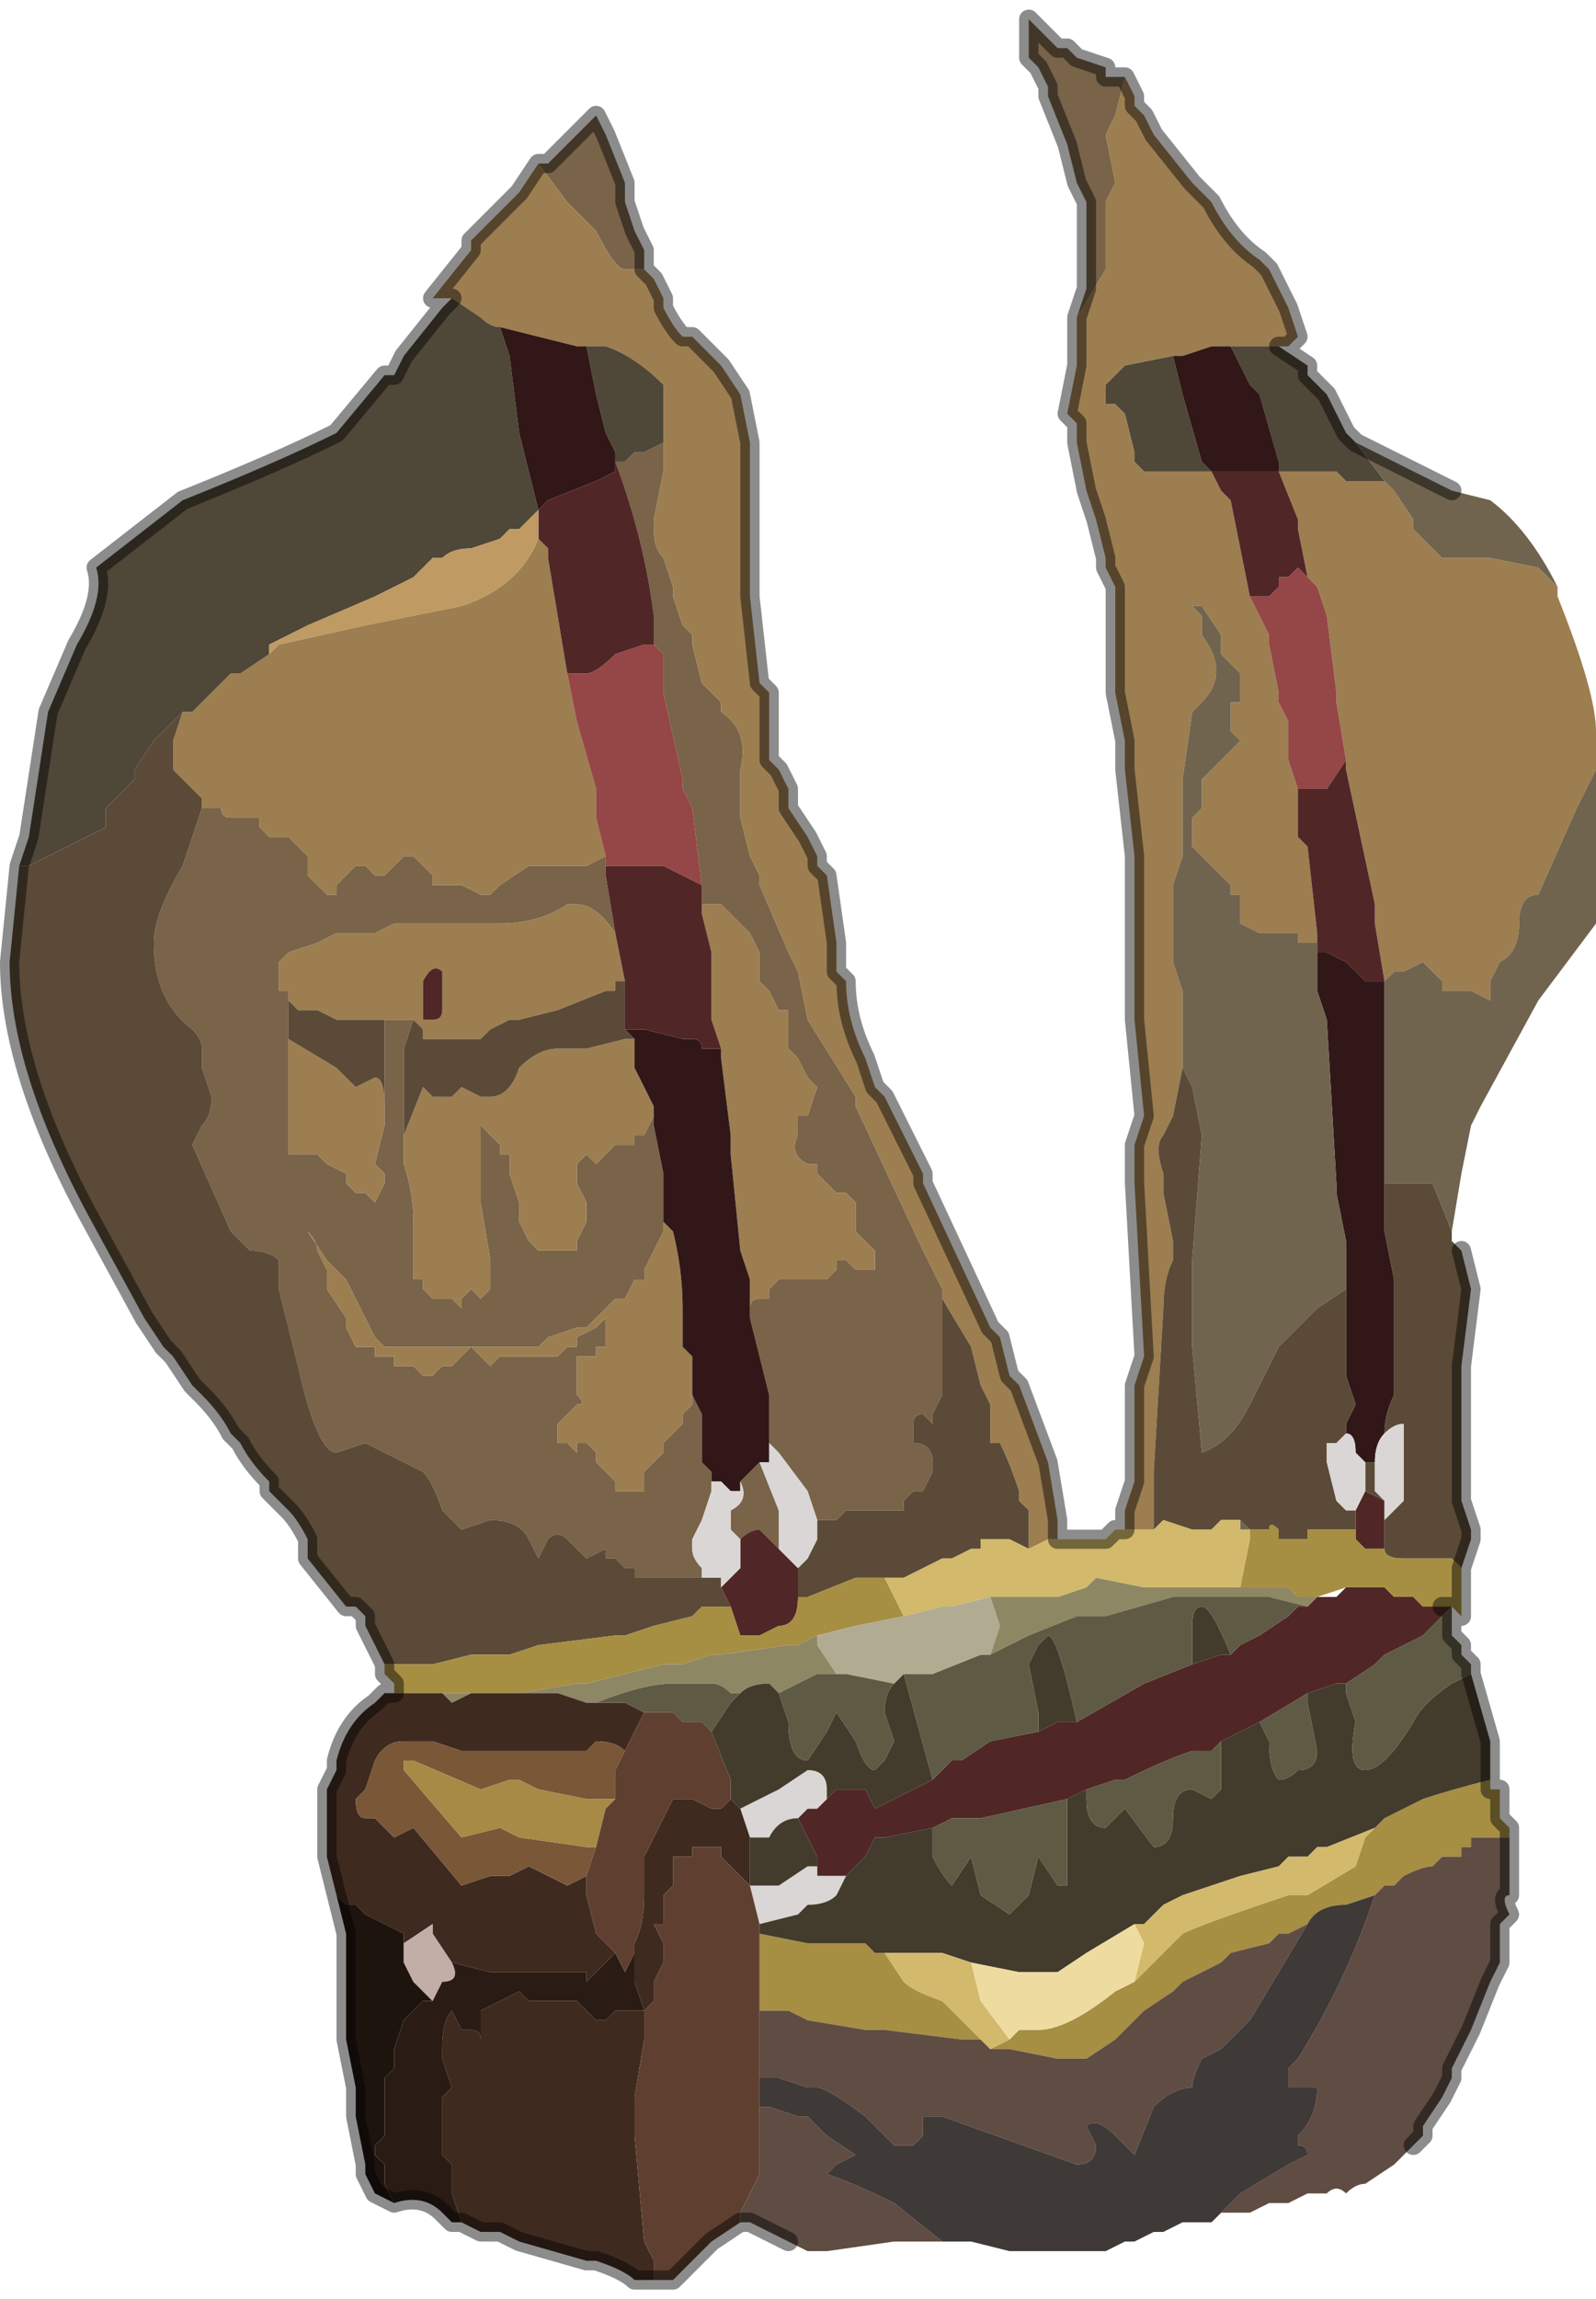 <?xml version="1.0" encoding="UTF-8" standalone="no"?>
<svg xmlns:xlink="http://www.w3.org/1999/xlink" height="11.95px" width="8.3px" xmlns="http://www.w3.org/2000/svg">
  <g transform="matrix(1.0, 0.0, 0.0, 1.0, 4.2, 5.2)">
    <path d="M1.4 -3.55 L1.45 -3.7 1.45 -3.85 1.45 -4.15 1.4 -4.25 1.35 -4.45 1.25 -4.7 Q1.25 -4.7 1.25 -4.75 L1.2 -4.85 1.15 -4.9 1.15 -5.1 1.3 -4.95 1.35 -4.95 1.4 -4.9 1.55 -4.85 1.55 -4.8 1.65 -4.8 1.6 -4.6 1.55 -4.5 1.6 -4.25 1.55 -4.15 1.55 -3.8 1.4 -3.55 M-1.4 -4.35 L-1.35 -4.35 -1.1 -4.6 -1.05 -4.5 -0.95 -4.25 -0.95 -4.15 -0.9 -4.0 -0.85 -3.9 -0.85 -3.8 -0.95 -3.8 Q-1.0 -3.8 -1.1 -4.0 L-1.25 -4.15 -1.25 -4.15 -1.4 -4.35 M-0.3 1.6 L-0.3 1.6 Q-0.3 1.55 -0.25 1.55 L-0.2 1.55 -0.2 1.5 -0.15 1.45 -0.1 1.45 0.0 1.45 0.0 1.45 0.05 1.45 0.1 1.45 0.15 1.4 0.15 1.35 0.2 1.35 0.25 1.4 0.3 1.4 0.35 1.4 0.35 1.3 0.3 1.25 0.25 1.2 0.25 1.05 0.2 1.0 0.15 1.0 0.1 0.95 0.05 0.9 0.05 0.85 0.0 0.85 0.0 0.85 Q-0.1 0.8 -0.05 0.7 L-0.05 0.65 -0.05 0.6 0.0 0.6 0.0 0.6 0.05 0.45 0.0 0.4 -0.05 0.3 -0.05 0.3 -0.1 0.25 -0.1 0.15 Q-0.1 0.1 -0.1 0.05 L-0.15 0.05 -0.2 -0.05 -0.25 -0.1 -0.25 -0.15 -0.25 -0.25 -0.3 -0.35 -0.45 -0.5 -0.55 -0.5 -0.55 -0.5 -0.55 -0.6 -0.6 -1.0 -0.65 -1.1 -0.65 -1.15 -0.75 -1.6 -0.75 -1.8 -0.8 -1.85 -0.8 -2.0 Q-0.85 -2.4 -1.0 -2.8 L-0.95 -2.8 -0.9 -2.85 -0.85 -2.85 -0.85 -2.85 -0.75 -2.9 -0.75 -2.9 -0.75 -2.75 -0.8 -2.5 -0.8 -2.45 Q-0.8 -2.35 -0.75 -2.3 L-0.7 -2.15 -0.7 -2.1 -0.65 -1.95 -0.6 -1.9 -0.6 -1.85 -0.55 -1.65 -0.5 -1.6 -0.45 -1.55 -0.45 -1.5 Q-0.3 -1.4 -0.35 -1.2 L-0.35 -1.15 -0.35 -0.95 -0.3 -0.75 -0.25 -0.65 -0.25 -0.6 -0.1 -0.25 -0.05 -0.15 0.0 0.1 0.25 0.5 0.25 0.55 0.6 1.3 0.7 1.5 0.7 1.65 0.7 1.75 0.7 1.95 0.7 2.05 0.65 2.15 0.65 2.2 0.6 2.15 Q0.55 2.15 0.55 2.2 L0.55 2.3 Q0.65 2.3 0.65 2.4 L0.65 2.45 0.6 2.55 0.55 2.55 0.5 2.6 0.5 2.65 0.45 2.65 0.35 2.65 0.2 2.65 0.15 2.7 Q0.1 2.7 0.1 2.7 L0.05 2.7 0.05 2.75 0.05 2.7 0.0 2.55 -0.15 2.35 -0.2 2.3 -0.2 2.05 -0.3 1.65 -0.3 1.6 M-3.15 -1.0 L-3.1 -1.0 -3.05 -1.0 Q-3.05 -0.95 -3.0 -0.95 L-2.9 -0.95 -2.85 -0.95 -2.85 -0.9 -2.8 -0.85 -2.8 -0.85 -2.75 -0.85 -2.7 -0.85 -2.65 -0.8 -2.6 -0.75 -2.6 -0.65 -2.55 -0.6 -2.5 -0.55 -2.5 -0.55 -2.45 -0.55 -2.45 -0.6 -2.35 -0.7 -2.3 -0.7 -2.25 -0.65 -2.2 -0.65 -2.15 -0.7 -2.1 -0.75 -2.05 -0.75 -2.05 -0.75 -2.0 -0.7 -2.0 -0.7 -1.95 -0.65 -1.95 -0.6 -1.85 -0.6 -1.8 -0.6 -1.7 -0.55 Q-1.7 -0.55 -1.65 -0.55 L-1.6 -0.6 -1.45 -0.7 -1.4 -0.7 -1.35 -0.7 -1.3 -0.7 -1.3 -0.7 -1.2 -0.7 -1.15 -0.7 -1.05 -0.75 -1.05 -0.7 -1.05 -0.65 -1.0 -0.35 Q-1.1 -0.5 -1.2 -0.5 L-1.25 -0.5 Q-1.4 -0.4 -1.6 -0.4 L-1.8 -0.4 -1.85 -0.4 -2.15 -0.4 -2.25 -0.35 -2.35 -0.35 -2.45 -0.35 -2.55 -0.3 -2.55 -0.3 -2.7 -0.25 -2.75 -0.2 -2.75 -0.05 -2.7 -0.05 -2.7 0.0 -2.7 0.2 -2.7 0.25 -2.7 0.7 -2.7 0.8 -2.65 0.8 -2.6 0.8 -2.55 0.8 -2.55 0.8 -2.5 0.85 -2.5 0.85 -2.4 0.9 -2.4 0.95 -2.35 1.0 -2.3 1.0 -2.25 1.05 -2.2 0.95 -2.2 0.9 -2.25 0.85 -2.25 0.85 -2.2 0.65 -2.2 0.55 -2.2 0.45 -2.2 0.1 -2.1 0.1 -2.05 0.1 -2.1 0.25 -2.1 0.35 -2.1 0.75 -2.1 0.85 Q-2.05 1.0 -2.05 1.15 L-2.05 1.35 -2.05 1.45 -2.0 1.45 -2.0 1.5 -1.95 1.55 -1.95 1.55 -1.9 1.55 -1.85 1.55 -1.85 1.55 -1.8 1.6 -1.8 1.55 -1.75 1.5 -1.7 1.55 Q-1.7 1.55 -1.65 1.5 L-1.65 1.5 -1.65 1.35 -1.7 1.05 -1.7 0.65 -1.6 0.75 -1.6 0.8 -1.55 0.8 -1.55 0.9 -1.5 1.05 -1.5 1.1 -1.5 1.15 -1.45 1.25 -1.45 1.25 -1.4 1.3 -1.4 1.3 -1.3 1.3 -1.25 1.3 -1.2 1.3 -1.2 1.25 -1.15 1.15 -1.15 1.1 Q-1.15 1.05 -1.15 1.05 L-1.2 0.95 -1.2 0.85 -1.15 0.8 -1.15 0.8 -1.1 0.85 -1.1 0.85 -1.05 0.8 -1.0 0.75 -1.0 0.75 -0.95 0.75 -0.9 0.75 -0.9 0.7 -0.85 0.7 -0.8 0.6 -0.8 0.65 -0.75 0.9 -0.75 1.0 -0.75 1.15 -0.75 1.2 -0.85 1.4 -0.85 1.45 -0.9 1.45 -0.95 1.55 -1.0 1.55 -1.1 1.65 -1.15 1.7 -1.2 1.7 -1.35 1.75 -1.4 1.8 -1.55 1.8 -1.7 1.8 -1.9 1.8 -2.0 1.8 -2.2 1.8 -2.25 1.75 -2.35 1.55 -2.4 1.45 -2.5 1.35 -2.6 1.2 -2.6 1.2 Q-2.55 1.25 -2.55 1.3 L-2.55 1.3 -2.5 1.4 -2.5 1.5 -2.4 1.65 -2.4 1.7 -2.35 1.8 -2.35 1.8 -2.3 1.8 Q-2.25 1.8 -2.25 1.8 L-2.25 1.85 -2.15 1.85 -2.15 1.9 -2.1 1.9 -2.1 1.9 -2.05 1.9 -2.0 1.95 -2.0 1.95 -1.95 1.95 -1.95 1.95 -1.9 1.9 -1.85 1.9 -1.85 1.9 -1.75 1.8 -1.75 1.8 -1.7 1.85 -1.65 1.9 -1.65 1.9 -1.6 1.85 -1.55 1.85 -1.5 1.85 -1.5 1.85 -1.4 1.85 -1.35 1.85 -1.3 1.85 -1.3 1.85 -1.25 1.8 -1.25 1.8 -1.2 1.8 -1.2 1.75 -1.1 1.7 -1.1 1.7 -1.05 1.65 -1.05 1.7 -1.05 1.8 -1.1 1.8 -1.1 1.85 -1.15 1.85 -1.15 1.85 -1.2 1.85 -1.2 2.05 Q-1.15 2.1 -1.2 2.1 L-1.25 2.15 -1.25 2.15 -1.3 2.2 -1.3 2.3 -1.25 2.3 -1.2 2.35 -1.2 2.3 -1.15 2.3 -1.1 2.35 -1.1 2.35 -1.1 2.4 -1.0 2.5 -1.0 2.55 -0.9 2.55 -0.85 2.55 -0.85 2.45 -0.75 2.35 -0.75 2.3 -0.65 2.2 -0.65 2.15 -0.6 2.1 -0.6 2.05 -0.55 2.15 -0.55 2.3 -0.55 2.4 -0.5 2.45 -0.5 2.55 -0.55 2.7 -0.6 2.8 -0.6 2.85 Q-0.6 2.9 -0.55 2.95 L-0.55 3.0 -0.6 3.0 -0.7 3.0 -0.7 3.0 -0.75 3.0 -0.8 3.0 -0.85 3.0 -0.85 3.0 -0.9 3.0 -0.9 2.95 -0.95 2.95 -0.95 2.95 -1.0 2.9 -1.05 2.9 -1.05 2.85 -1.15 2.9 -1.15 2.9 -1.25 2.8 -1.25 2.8 Q-1.3 2.75 -1.35 2.8 L-1.35 2.8 -1.4 2.9 -1.45 2.8 Q-1.5 2.7 -1.65 2.7 L-1.8 2.75 -1.9 2.65 Q-1.95 2.5 -2.0 2.45 L-2.3 2.3 -2.45 2.35 Q-2.55 2.35 -2.65 1.9 L-2.75 1.5 -2.75 1.35 Q-2.8 1.3 -2.9 1.3 L-3.0 1.2 -3.2 0.75 -3.15 0.65 Q-3.1 0.6 -3.1 0.5 L-3.15 0.35 -3.15 0.25 Q-3.15 0.2 -3.2 0.15 -3.4 0.0 -3.4 -0.3 -3.4 -0.45 -3.25 -0.7 L-3.15 -1.0 M-0.35 2.5 L-0.35 2.5 -0.3 2.45 -0.25 2.4 -0.15 2.65 -0.15 2.8 -0.15 2.85 -0.2 2.8 -0.25 2.75 -0.25 2.75 Q-0.3 2.75 -0.35 2.8 L-0.35 2.8 -0.35 2.8 -0.4 2.75 -0.4 2.65 Q-0.3 2.6 -0.35 2.5" fill="#796349" fill-rule="evenodd" stroke="none"/>
    <path d="M1.4 -3.55 L1.55 -3.8 1.55 -4.15 1.6 -4.25 1.55 -4.5 1.6 -4.6 1.65 -4.8 1.7 -4.7 1.7 -4.65 1.75 -4.6 1.8 -4.5 2.0 -4.25 2.1 -4.15 Q2.2 -3.95 2.35 -3.85 L2.4 -3.8 2.5 -3.6 2.55 -3.45 2.55 -3.45 2.5 -3.4 2.45 -3.4 2.2 -3.4 2.2 -3.4 2.1 -3.4 1.95 -3.35 1.9 -3.35 1.65 -3.3 1.6 -3.25 1.55 -3.2 1.55 -3.1 1.55 -3.1 1.6 -3.1 1.6 -3.1 1.65 -3.05 1.7 -2.85 1.7 -2.8 1.75 -2.75 1.8 -2.75 2.0 -2.75 2.05 -2.75 2.1 -2.75 2.15 -2.65 2.2 -2.6 2.3 -2.1 2.4 -1.9 2.4 -1.85 2.45 -1.6 2.45 -1.55 2.5 -1.45 2.5 -1.25 2.55 -1.1 2.55 -1.05 2.55 -1.05 2.55 -0.85 2.6 -0.8 2.65 -0.35 2.65 -0.3 2.6 -0.3 2.6 -0.3 2.55 -0.3 2.55 -0.35 2.5 -0.35 2.45 -0.35 2.35 -0.35 2.35 -0.35 2.25 -0.4 2.25 -0.4 2.25 -0.55 2.2 -0.55 2.2 -0.6 2.15 -0.65 2.1 -0.7 2.05 -0.75 2.05 -0.75 2.0 -0.8 2.0 -0.85 2.0 -0.9 2.0 -0.95 2.05 -1.0 2.05 -1.1 2.05 -1.15 2.1 -1.2 2.1 -1.2 2.15 -1.25 2.2 -1.3 Q2.25 -1.35 2.25 -1.35 L2.2 -1.4 2.2 -1.55 2.25 -1.55 2.25 -1.7 2.2 -1.75 2.2 -1.75 2.15 -1.8 2.15 -1.9 2.05 -2.05 2.0 -2.05 2.0 -2.05 2.05 -2.0 2.05 -1.9 Q2.2 -1.7 2.05 -1.55 L2.0 -1.5 1.95 -1.15 1.95 -0.75 1.9 -0.6 1.9 -0.2 1.95 -0.05 1.95 0.25 1.95 0.35 1.9 0.6 1.85 0.7 Q1.8 0.75 1.85 0.9 L1.85 1.0 1.9 1.25 1.9 1.35 Q1.85 1.45 1.85 1.6 L1.8 2.45 1.8 2.75 1.65 2.75 1.65 2.65 1.7 2.5 1.7 2.0 1.75 1.85 1.7 0.95 1.7 0.75 1.75 0.6 1.7 0.1 1.7 -0.6 1.7 -0.75 1.65 -1.2 1.65 -1.35 1.6 -1.6 1.6 -2.0 1.6 -2.15 1.55 -2.25 1.55 -2.3 1.5 -2.5 1.45 -2.65 1.4 -2.9 1.4 -3.0 1.35 -3.05 1.4 -3.3 1.4 -3.55 M3.9 -2.15 L3.9 -2.1 Q4.1 -1.6 4.1 -1.4 L4.1 -1.2 4.0 -1.0 3.8 -0.55 Q3.7 -0.55 3.7 -0.4 3.7 -0.25 3.6 -0.2 L3.6 -0.2 3.55 -0.1 3.55 0.0 3.45 -0.05 3.45 -0.05 3.35 -0.05 3.35 -0.05 3.3 -0.05 3.3 -0.1 3.25 -0.15 3.2 -0.2 3.1 -0.15 3.05 -0.15 3.0 -0.1 3.0 -0.1 2.95 -0.4 2.95 -0.5 2.8 -1.2 2.8 -1.25 2.75 -1.55 2.75 -1.6 2.7 -2.0 2.65 -2.15 2.6 -2.2 2.55 -2.45 2.55 -2.5 2.45 -2.75 2.45 -2.75 2.6 -2.75 2.75 -2.75 2.8 -2.7 2.85 -2.7 3.0 -2.7 3.05 -2.65 3.15 -2.5 3.15 -2.45 3.3 -2.3 3.55 -2.3 3.8 -2.25 3.9 -2.15 M-1.85 -3.65 L-1.95 -3.65 -1.75 -3.9 -1.75 -3.95 -1.55 -4.15 -1.5 -4.2 -1.4 -4.35 -1.25 -4.15 -1.25 -4.15 -1.1 -4.0 Q-1.0 -3.8 -0.95 -3.8 L-0.85 -3.8 -0.8 -3.75 -0.75 -3.65 -0.75 -3.6 Q-0.7 -3.5 -0.65 -3.45 L-0.6 -3.45 -0.55 -3.4 -0.45 -3.3 -0.35 -3.15 -0.35 -3.15 -0.3 -2.9 -0.3 -2.65 -0.3 -2.2 -0.3 -2.1 -0.25 -1.65 -0.2 -1.6 -0.2 -1.25 -0.15 -1.2 -0.1 -1.1 -0.1 -1.0 0.0 -0.85 0.05 -0.75 0.05 -0.7 0.1 -0.65 0.15 -0.3 0.15 -0.15 0.2 -0.1 Q0.2 0.1 0.3 0.3 L0.35 0.45 0.4 0.5 0.6 0.9 0.6 0.95 0.95 1.7 1.0 1.75 1.05 1.95 1.1 2.0 1.25 2.4 1.3 2.7 1.3 2.8 1.25 2.8 1.15 2.85 1.15 2.65 1.1 2.6 1.1 2.55 Q1.05 2.4 1.0 2.3 L0.95 2.3 0.95 2.1 0.9 2.0 0.85 1.8 0.7 1.55 0.7 1.5 0.6 1.3 0.25 0.55 0.25 0.5 0.0 0.1 -0.05 -0.15 -0.1 -0.25 -0.25 -0.6 -0.25 -0.65 -0.3 -0.75 -0.35 -0.95 -0.35 -1.15 -0.35 -1.2 Q-0.3 -1.4 -0.45 -1.5 L-0.45 -1.55 -0.5 -1.6 -0.55 -1.65 -0.6 -1.85 -0.6 -1.9 -0.65 -1.95 -0.7 -2.1 -0.7 -2.15 -0.75 -2.3 Q-0.8 -2.35 -0.8 -2.45 L-0.8 -2.5 -0.75 -2.75 -0.75 -2.9 -0.75 -3.15 -0.75 -3.2 Q-0.9 -3.35 -1.05 -3.4 L-1.1 -3.4 -1.15 -3.4 -1.2 -3.4 -1.6 -3.5 -1.6 -3.5 Q-1.65 -3.5 -1.7 -3.55 L-1.85 -3.65 M-0.55 -0.5 L-0.55 -0.5 -0.45 -0.5 -0.3 -0.35 -0.25 -0.25 -0.25 -0.15 -0.25 -0.1 -0.2 -0.05 -0.15 0.05 -0.1 0.05 Q-0.1 0.1 -0.1 0.15 L-0.1 0.25 -0.05 0.3 -0.05 0.3 0.0 0.4 0.05 0.45 0.0 0.6 0.0 0.6 -0.05 0.6 -0.05 0.65 -0.05 0.7 Q-0.1 0.8 0.0 0.85 L0.0 0.85 0.05 0.85 0.05 0.9 0.1 0.95 0.15 1.0 0.2 1.0 0.25 1.05 0.25 1.2 0.3 1.25 0.35 1.3 0.35 1.4 0.3 1.4 0.25 1.4 0.2 1.35 0.15 1.35 0.15 1.4 0.1 1.45 0.05 1.45 0.0 1.45 0.0 1.45 -0.1 1.45 -0.15 1.45 -0.2 1.5 -0.2 1.55 -0.25 1.55 Q-0.3 1.55 -0.3 1.6 L-0.3 1.6 -0.3 1.45 -0.35 1.3 -0.4 0.8 -0.4 0.7 -0.45 0.3 -0.45 0.25 -0.5 0.1 -0.5 -0.25 -0.55 -0.45 -0.55 -0.5 M-2.8 -1.8 L-2.75 -1.85 -2.3 -1.95 -1.8 -2.05 Q-1.5 -2.15 -1.4 -2.4 L-1.35 -2.35 -1.35 -2.3 -1.25 -1.7 -1.2 -1.45 -1.1 -1.1 -1.1 -0.95 -1.05 -0.75 -1.15 -0.7 -1.2 -0.7 -1.3 -0.7 -1.3 -0.7 -1.35 -0.7 -1.4 -0.7 -1.45 -0.7 -1.6 -0.6 -1.65 -0.55 Q-1.7 -0.55 -1.7 -0.55 L-1.8 -0.6 -1.85 -0.6 -1.95 -0.6 -1.95 -0.65 -2.0 -0.7 -2.0 -0.7 -2.05 -0.75 -2.05 -0.75 -2.1 -0.75 -2.15 -0.7 -2.2 -0.65 -2.25 -0.65 -2.3 -0.7 -2.35 -0.7 -2.45 -0.6 -2.45 -0.55 -2.5 -0.55 -2.5 -0.55 -2.55 -0.6 -2.6 -0.65 -2.6 -0.75 -2.65 -0.8 -2.7 -0.85 -2.75 -0.85 -2.8 -0.85 -2.8 -0.85 -2.85 -0.9 -2.85 -0.95 -2.9 -0.95 -3.0 -0.95 Q-3.05 -0.95 -3.05 -1.0 L-3.1 -1.0 -3.15 -1.0 -3.15 -1.05 -3.2 -1.1 -3.3 -1.2 -3.3 -1.35 -3.25 -1.5 -3.25 -1.5 -3.2 -1.5 -3.05 -1.65 -3.0 -1.7 -2.95 -1.7 -2.8 -1.8 M-0.6 2.05 L-0.6 2.1 -0.65 2.15 -0.65 2.2 -0.75 2.3 -0.75 2.35 -0.85 2.45 -0.85 2.55 -0.9 2.55 -1.0 2.55 -1.0 2.5 -1.1 2.4 -1.1 2.35 -1.1 2.35 -1.15 2.3 -1.2 2.3 -1.2 2.35 -1.25 2.3 -1.3 2.3 -1.3 2.2 -1.25 2.15 -1.25 2.15 -1.2 2.1 Q-1.15 2.1 -1.2 2.05 L-1.2 1.85 -1.15 1.85 -1.15 1.85 -1.1 1.85 -1.1 1.8 -1.05 1.8 -1.05 1.7 -1.05 1.65 -1.1 1.7 -1.1 1.7 -1.2 1.75 -1.2 1.8 -1.25 1.8 -1.25 1.8 -1.3 1.85 -1.3 1.85 -1.35 1.85 -1.4 1.85 -1.5 1.85 -1.5 1.85 -1.55 1.85 -1.6 1.85 -1.65 1.9 -1.65 1.9 -1.7 1.85 -1.75 1.8 -1.75 1.8 -1.85 1.9 -1.85 1.9 -1.9 1.9 -1.95 1.95 -1.95 1.95 -2.0 1.95 -2.0 1.95 -2.05 1.9 -2.1 1.9 -2.1 1.9 -2.15 1.9 -2.15 1.85 -2.25 1.85 -2.25 1.8 Q-2.25 1.8 -2.3 1.8 L-2.35 1.8 -2.35 1.8 -2.4 1.7 -2.4 1.65 -2.5 1.5 -2.5 1.4 -2.55 1.3 -2.55 1.3 Q-2.55 1.25 -2.6 1.2 L-2.6 1.2 -2.5 1.35 -2.4 1.45 -2.35 1.55 -2.25 1.75 -2.2 1.8 -2.0 1.8 -1.9 1.8 -1.7 1.8 -1.55 1.8 -1.4 1.8 -1.35 1.75 -1.2 1.7 -1.15 1.7 -1.1 1.65 -1.0 1.55 -0.95 1.55 -0.9 1.45 -0.85 1.45 -0.85 1.4 -0.75 1.2 -0.75 1.15 -0.7 1.2 Q-0.65 1.4 -0.65 1.6 L-0.65 1.8 -0.6 1.85 -0.6 2.05 M-0.8 0.6 L-0.85 0.7 -0.9 0.7 -0.9 0.75 -0.95 0.75 -1.0 0.75 -1.0 0.75 -1.05 0.8 -1.1 0.85 -1.1 0.85 -1.15 0.8 -1.15 0.8 -1.2 0.85 -1.2 0.95 -1.15 1.05 Q-1.15 1.05 -1.15 1.1 L-1.15 1.15 -1.2 1.25 -1.2 1.3 -1.25 1.3 -1.3 1.3 -1.4 1.3 -1.4 1.3 -1.45 1.25 -1.45 1.25 -1.5 1.15 -1.5 1.1 -1.5 1.05 -1.55 0.9 -1.55 0.8 -1.6 0.8 -1.6 0.75 -1.7 0.65 -1.7 1.05 -1.65 1.35 -1.65 1.5 -1.65 1.5 Q-1.7 1.55 -1.7 1.55 L-1.75 1.5 -1.8 1.55 -1.8 1.6 -1.85 1.55 -1.85 1.55 -1.9 1.55 -1.95 1.55 -1.95 1.55 -2.0 1.5 -2.0 1.45 -2.05 1.45 -2.05 1.35 -2.05 1.15 Q-2.05 1.0 -2.1 0.85 L-2.1 0.75 -2.1 0.7 -2.0 0.45 -1.95 0.5 -1.85 0.5 -1.8 0.45 -1.7 0.5 -1.65 0.5 Q-1.55 0.5 -1.5 0.35 -1.4 0.25 -1.3 0.25 L-1.15 0.25 -0.95 0.2 -0.9 0.2 -0.9 0.35 -0.8 0.55 -0.8 0.6 M-2.05 0.1 L-2.1 0.1 -2.2 0.1 -2.25 0.1 -2.45 0.1 -2.55 0.05 -2.65 0.05 -2.7 0.0 -2.7 0.0 -2.7 -0.05 -2.75 -0.05 -2.75 -0.2 -2.7 -0.25 -2.55 -0.3 -2.55 -0.3 -2.45 -0.35 -2.35 -0.35 -2.25 -0.35 -2.15 -0.4 -1.85 -0.4 -1.8 -0.4 -1.6 -0.4 Q-1.4 -0.4 -1.25 -0.5 L-1.2 -0.5 Q-1.1 -0.5 -1.0 -0.35 L-0.95 -0.1 -1.0 -0.1 -1.0 -0.05 -1.05 -0.05 -1.3 0.05 -1.3 0.05 -1.5 0.1 -1.55 0.1 -1.65 0.15 -1.7 0.2 -1.7 0.2 -1.85 0.2 -1.9 0.2 -2.0 0.2 -2.0 0.15 Q-2.0 0.15 -2.05 0.1 M-2.2 0.55 L-2.2 0.65 -2.25 0.85 -2.25 0.85 -2.2 0.9 -2.2 0.95 -2.25 1.05 -2.3 1.0 -2.35 1.0 -2.4 0.95 -2.4 0.9 -2.5 0.85 -2.5 0.85 -2.55 0.8 -2.55 0.8 -2.6 0.8 -2.65 0.8 -2.7 0.8 -2.7 0.7 -2.7 0.25 -2.7 0.2 -2.45 0.35 -2.35 0.45 -2.25 0.4 Q-2.2 0.4 -2.2 0.55 M-2.0 0.0 L-2.0 0.1 -1.95 0.1 Q-1.9 0.1 -1.9 0.05 L-1.9 -0.05 -1.9 -0.15 Q-1.95 -0.2 -2.0 -0.1 L-2.0 0.0" fill="#9c7e50" fill-rule="evenodd" stroke="none"/>
    <path d="M2.45 -3.4 L2.6 -3.3 2.6 -3.25 2.7 -3.15 2.75 -3.05 2.8 -2.95 2.85 -2.9 3.0 -2.7 2.85 -2.7 2.8 -2.7 2.75 -2.75 2.6 -2.75 2.45 -2.75 2.45 -2.8 2.35 -3.15 2.3 -3.2 2.2 -3.4 2.2 -3.4 2.45 -3.4 M-4.1 -0.7 L-4.05 -0.85 -3.95 -1.5 -3.8 -1.85 Q-3.65 -2.1 -3.7 -2.25 L-3.25 -2.6 Q-2.75 -2.8 -2.45 -2.95 L-2.2 -3.25 -2.15 -3.25 -2.1 -3.35 -1.9 -3.6 -1.85 -3.65 -1.85 -3.65 -1.7 -3.55 Q-1.65 -3.5 -1.6 -3.5 L-1.6 -3.5 -1.55 -3.35 -1.5 -2.95 -1.4 -2.55 -1.5 -2.45 -1.55 -2.45 -1.6 -2.4 -1.75 -2.35 Q-1.85 -2.35 -1.9 -2.3 L-1.95 -2.3 -2.0 -2.25 -2.05 -2.2 -2.25 -2.1 -2.6 -1.95 -2.8 -1.85 -2.8 -1.8 -2.95 -1.7 -3.0 -1.7 -3.05 -1.65 -3.2 -1.5 -3.25 -1.5 -3.25 -1.5 -3.35 -1.4 -3.4 -1.35 -3.4 -1.35 -3.5 -1.2 -3.5 -1.15 -3.6 -1.05 -3.65 -1.0 -3.65 -0.9 -4.05 -0.7 -4.1 -0.7 M2.1 -2.75 L2.05 -2.75 2.0 -2.75 1.8 -2.75 1.75 -2.75 1.7 -2.8 1.7 -2.85 1.65 -3.05 1.6 -3.1 1.6 -3.1 1.55 -3.1 1.55 -3.1 1.55 -3.2 1.6 -3.25 1.65 -3.3 1.9 -3.35 1.95 -3.15 2.05 -2.8 2.1 -2.75 M-0.75 -2.9 L-0.75 -2.9 -0.85 -2.85 -0.85 -2.85 -0.9 -2.85 -0.95 -2.8 -1.0 -2.8 -1.0 -2.85 -1.05 -2.95 -1.1 -3.15 -1.15 -3.4 -1.1 -3.4 -1.05 -3.4 Q-0.9 -3.35 -0.75 -3.2 L-0.75 -3.15 -0.75 -2.9" fill="#4f4738" fill-rule="evenodd" stroke="none"/>
    <path d="M1.9 -3.35 L1.95 -3.35 2.1 -3.4 2.2 -3.4 2.2 -3.4 2.2 -3.4 2.3 -3.2 2.35 -3.15 2.45 -2.8 2.45 -2.75 2.15 -2.75 2.1 -2.75 2.05 -2.8 1.95 -3.15 1.9 -3.35 M2.8 1.5 L2.8 1.25 2.75 1.0 2.75 0.95 2.7 0.1 2.65 -0.05 2.65 -0.2 2.65 -0.25 2.7 -0.25 2.7 -0.25 2.8 -0.2 2.8 -0.2 2.85 -0.15 2.85 -0.15 2.9 -0.1 2.95 -0.1 3.0 -0.1 3.0 0.9 3.0 0.95 3.0 1.2 3.05 1.45 3.05 1.95 3.05 2.05 Q3.0 2.15 3.0 2.25 2.95 2.3 2.95 2.4 L2.9 2.4 2.85 2.35 Q2.85 2.25 2.8 2.25 L2.8 2.2 2.85 2.1 2.8 1.95 2.8 1.6 2.8 1.5 M-0.45 0.25 L-0.45 0.3 -0.4 0.7 -0.4 0.8 -0.35 1.3 -0.3 1.45 -0.3 1.6 -0.3 1.65 -0.2 2.05 -0.2 2.3 -0.2 2.4 -0.25 2.4 -0.3 2.45 -0.35 2.5 -0.35 2.5 -0.35 2.55 -0.4 2.55 -0.45 2.5 -0.5 2.5 -0.5 2.45 -0.55 2.4 -0.55 2.3 -0.55 2.15 -0.6 2.05 -0.6 1.85 -0.65 1.8 -0.65 1.6 Q-0.65 1.4 -0.7 1.2 L-0.75 1.15 -0.75 1.0 -0.75 0.9 -0.8 0.65 -0.8 0.6 -0.8 0.55 -0.9 0.35 -0.9 0.2 -0.95 0.15 -0.9 0.15 -0.85 0.15 -0.65 0.2 -0.6 0.2 Q-0.55 0.2 -0.55 0.25 L-0.45 0.25 M-1.15 -3.4 L-1.1 -3.15 -1.05 -2.95 -1.0 -2.85 -1.0 -2.8 -1.0 -2.75 -1.1 -2.7 -1.35 -2.6 -1.4 -2.55 -1.5 -2.95 -1.55 -3.35 -1.6 -3.5 -1.2 -3.4 -1.15 -3.4" fill="#311717" fill-rule="evenodd" stroke="none"/>
    <path d="M3.3 3.15 L3.35 3.15 3.25 3.25 3.2 3.3 Q3.1 3.35 3.0 3.4 L2.95 3.45 2.8 3.55 2.75 3.55 2.6 3.6 2.35 3.75 2.15 3.85 2.1 3.9 2.0 3.9 Q1.85 3.95 1.65 4.05 L1.6 4.05 1.45 4.1 1.35 4.15 0.9 4.25 0.75 4.25 0.65 4.3 0.4 4.35 0.35 4.35 0.3 4.45 0.2 4.55 0.05 4.55 0.05 4.5 0.05 4.45 0.0 4.35 -0.05 4.25 0.0 4.2 0.05 4.2 0.1 4.15 0.15 4.1 0.3 4.1 0.35 4.2 0.55 4.1 0.65 4.05 0.7 4.0 0.75 3.95 0.8 3.95 0.95 3.85 1.2 3.8 1.3 3.75 1.35 3.75 1.4 3.75 1.75 3.55 2.0 3.45 2.15 3.4 2.2 3.4 2.25 3.35 2.35 3.3 2.5 3.2 2.55 3.15 2.6 3.15 2.65 3.1 2.75 3.1 2.8 3.05 3.0 3.05 3.05 3.1 3.15 3.1 3.2 3.15 3.25 3.15 3.3 3.15 M2.1 -2.75 L2.15 -2.75 2.45 -2.75 2.45 -2.75 2.55 -2.5 2.55 -2.45 2.6 -2.2 2.55 -2.25 2.5 -2.2 2.45 -2.2 2.45 -2.15 2.4 -2.1 2.3 -2.1 2.2 -2.6 2.15 -2.65 2.1 -2.75 M2.8 -1.25 L2.8 -1.2 2.95 -0.5 2.95 -0.4 3.0 -0.1 2.95 -0.1 2.9 -0.1 2.85 -0.15 2.85 -0.15 2.8 -0.2 2.8 -0.2 2.7 -0.25 2.7 -0.25 2.65 -0.25 2.65 -0.3 2.65 -0.35 2.6 -0.8 2.55 -0.85 2.55 -1.05 2.55 -1.05 2.55 -1.1 2.65 -1.1 2.65 -1.1 2.7 -1.1 2.8 -1.25 M3.0 2.7 L3.0 2.8 3.0 2.85 2.95 2.85 2.9 2.85 2.85 2.8 2.85 2.75 2.85 2.65 2.9 2.55 3.0 2.6 3.0 2.7 M-0.55 -0.5 L-0.55 -0.45 -0.5 -0.25 -0.5 0.1 -0.45 0.25 -0.55 0.25 Q-0.55 0.2 -0.6 0.2 L-0.65 0.2 -0.85 0.15 -0.9 0.15 -0.95 0.15 -0.95 -0.1 -1.0 -0.35 -1.05 -0.65 -1.05 -0.7 -0.9 -0.7 -0.75 -0.7 -0.55 -0.6 -0.55 -0.5 M-1.0 -2.8 Q-0.85 -2.4 -0.8 -2.0 L-0.8 -1.85 -0.85 -1.85 -1.0 -1.8 -1.0 -1.8 Q-1.1 -1.7 -1.15 -1.7 L-1.25 -1.7 -1.35 -2.3 -1.35 -2.35 -1.4 -2.4 -1.4 -2.55 -1.35 -2.6 -1.1 -2.7 -1.0 -2.75 -1.0 -2.8 M-0.05 3.1 Q-0.05 3.25 -0.15 3.25 L-0.25 3.3 -0.3 3.3 -0.3 3.3 -0.35 3.3 -0.4 3.15 -0.4 3.15 -0.45 3.05 -0.4 3.0 -0.35 2.95 -0.35 2.85 -0.35 2.8 -0.35 2.8 Q-0.3 2.75 -0.25 2.75 L-0.25 2.75 -0.2 2.8 -0.15 2.85 -0.1 2.9 -0.05 2.95 -0.05 3.05 -0.05 3.1 M-2.0 0.0 L-2.0 -0.1 Q-1.95 -0.2 -1.9 -0.15 L-1.9 -0.05 -1.9 0.05 Q-1.9 0.1 -1.95 0.1 L-2.0 0.1 -2.0 0.0" fill="#512626" fill-rule="evenodd" stroke="none"/>
    <path d="M2.6 -2.2 L2.65 -2.15 2.7 -2.0 2.75 -1.6 2.75 -1.55 2.8 -1.25 2.7 -1.1 2.65 -1.1 2.65 -1.1 2.55 -1.1 2.55 -1.05 2.55 -1.1 2.5 -1.25 2.5 -1.45 2.45 -1.55 2.45 -1.6 2.4 -1.85 2.4 -1.9 2.3 -2.1 2.4 -2.1 2.45 -2.15 2.45 -2.2 2.5 -2.2 2.55 -2.25 2.6 -2.2 M-0.8 -1.85 L-0.75 -1.8 -0.75 -1.6 -0.65 -1.15 -0.65 -1.1 -0.6 -1.0 -0.55 -0.6 -0.75 -0.7 -0.9 -0.7 -1.05 -0.7 -1.05 -0.75 -1.1 -0.95 -1.1 -1.1 -1.2 -1.45 -1.25 -1.7 -1.15 -1.7 Q-1.1 -1.7 -1.0 -1.8 L-1.0 -1.8 -0.85 -1.85 -0.8 -1.85" fill="#954646" fill-rule="evenodd" stroke="none"/>
    <path d="M2.85 -2.9 L3.35 -2.65 3.55 -2.6 Q3.75 -2.45 3.9 -2.15 L3.8 -2.25 3.55 -2.3 3.3 -2.3 3.15 -2.45 3.15 -2.5 3.05 -2.65 3.0 -2.7 2.85 -2.9 M4.1 -1.2 L4.1 -0.75 Q4.1 -0.45 4.1 -0.4 L3.8 0.0 3.5 0.55 3.45 0.65 3.4 0.9 3.35 1.2 3.25 0.95 3.3 0.95 3.25 0.95 3.1 0.95 3.0 0.95 3.0 0.9 3.0 -0.1 3.0 -0.1 3.05 -0.15 3.1 -0.15 3.2 -0.2 3.25 -0.15 3.3 -0.1 3.3 -0.05 3.35 -0.05 3.35 -0.05 3.45 -0.05 3.45 -0.05 3.55 0.0 3.55 -0.1 3.6 -0.2 3.6 -0.2 Q3.7 -0.25 3.7 -0.4 3.7 -0.55 3.8 -0.55 L4.0 -1.0 4.1 -1.2 M1.95 0.35 L1.95 0.25 1.95 -0.05 1.9 -0.2 1.9 -0.6 1.95 -0.75 1.95 -1.15 2.0 -1.5 2.05 -1.55 Q2.2 -1.7 2.05 -1.9 L2.05 -2.0 2.0 -2.05 2.0 -2.05 2.05 -2.05 2.15 -1.9 2.15 -1.8 2.2 -1.75 2.2 -1.75 2.25 -1.7 2.25 -1.55 2.2 -1.55 2.2 -1.4 2.25 -1.35 Q2.25 -1.35 2.2 -1.3 L2.15 -1.25 2.1 -1.2 2.1 -1.2 2.05 -1.15 2.05 -1.1 2.05 -1.0 2.0 -0.95 2.0 -0.9 2.0 -0.85 2.0 -0.8 2.05 -0.75 2.05 -0.75 2.1 -0.7 2.15 -0.65 2.2 -0.6 2.2 -0.55 2.25 -0.55 2.25 -0.4 2.25 -0.4 2.35 -0.35 2.35 -0.35 2.45 -0.35 2.5 -0.35 2.55 -0.35 2.55 -0.3 2.6 -0.3 2.6 -0.3 2.65 -0.3 2.65 -0.25 2.65 -0.2 2.65 -0.05 2.7 0.1 2.75 0.95 2.75 1.0 2.8 1.25 2.8 1.5 2.65 1.6 2.45 1.8 2.3 2.1 Q2.2 2.3 2.05 2.35 L2.0 1.8 2.0 1.35 2.05 0.7 2.0 0.45 1.95 0.35 M2.25 2.75 L2.25 2.7 2.3 2.75 2.25 2.75" fill="#70644f" fill-rule="evenodd" stroke="none"/>
    <path d="M3.35 1.2 L3.35 1.25 3.4 1.3 3.45 1.5 3.4 1.9 3.4 2.3 3.4 2.6 3.45 2.75 3.45 2.8 3.4 2.95 3.35 2.9 3.2 2.9 3.15 2.9 3.1 2.9 Q3.0 2.9 3.0 2.85 L3.0 2.8 3.0 2.7 3.05 2.65 3.1 2.6 3.1 2.5 3.1 2.2 Q3.05 2.2 3.0 2.25 3.0 2.15 3.05 2.05 L3.05 1.95 3.05 1.45 3.0 1.2 3.0 0.95 3.1 0.95 3.25 0.95 3.3 0.95 3.25 0.95 3.35 1.2 M-2.2 3.45 L-2.3 3.25 -2.3 3.2 -2.35 3.15 -2.4 3.15 -2.6 2.9 -2.6 2.8 Q-2.65 2.7 -2.7 2.65 L-2.8 2.55 -2.8 2.5 Q-2.9 2.4 -2.95 2.3 L-3.0 2.25 Q-3.05 2.15 -3.15 2.05 L-3.15 2.05 -3.2 2.0 -3.3 1.85 -3.35 1.8 -3.45 1.65 -3.75 1.1 Q-4.15 0.35 -4.15 -0.2 L-4.1 -0.7 -4.05 -0.7 -3.65 -0.9 -3.65 -1.0 -3.6 -1.05 -3.5 -1.15 -3.5 -1.2 -3.4 -1.35 -3.4 -1.35 -3.35 -1.4 -3.25 -1.5 -3.25 -1.5 -3.25 -1.5 -3.3 -1.35 -3.3 -1.2 -3.2 -1.1 -3.15 -1.05 -3.15 -1.0 -3.25 -0.7 Q-3.4 -0.45 -3.4 -0.3 -3.4 0.0 -3.2 0.15 -3.15 0.2 -3.15 0.25 L-3.15 0.35 -3.1 0.5 Q-3.1 0.6 -3.15 0.65 L-3.2 0.75 -3.0 1.2 -2.9 1.3 Q-2.8 1.3 -2.75 1.35 L-2.75 1.5 -2.65 1.9 Q-2.55 2.35 -2.45 2.35 L-2.3 2.3 -2.0 2.45 Q-1.95 2.5 -1.9 2.65 L-1.8 2.75 -1.65 2.7 Q-1.5 2.7 -1.45 2.8 L-1.4 2.9 -1.35 2.8 -1.35 2.8 Q-1.3 2.75 -1.25 2.8 L-1.25 2.8 -1.15 2.9 -1.15 2.9 -1.05 2.85 -1.05 2.9 -1.0 2.9 -0.95 2.95 -0.95 2.95 -0.9 2.95 -0.9 3.0 -0.85 3.0 -0.85 3.0 -0.8 3.0 -0.75 3.0 -0.7 3.0 -0.7 3.0 -0.6 3.0 -0.55 3.0 -0.5 3.0 -0.45 3.0 -0.45 3.05 -0.4 3.15 -0.55 3.15 -0.6 3.2 -0.8 3.25 -0.95 3.3 -1.0 3.3 -1.4 3.35 -1.55 3.4 -1.75 3.4 -1.95 3.45 -2.05 3.45 -2.15 3.45 -2.2 3.45 -2.2 3.45 M1.95 0.35 L2.0 0.45 2.05 0.7 2.0 1.35 2.0 1.8 2.05 2.35 Q2.2 2.3 2.3 2.1 L2.45 1.8 2.65 1.6 2.8 1.5 2.8 1.6 2.8 1.95 2.85 2.1 2.8 2.2 2.8 2.25 2.75 2.3 2.7 2.3 2.7 2.4 2.75 2.6 2.8 2.65 2.85 2.65 2.85 2.75 2.8 2.75 2.75 2.75 2.6 2.75 2.6 2.8 2.55 2.8 2.5 2.8 2.45 2.8 2.45 2.75 Q2.4 2.7 2.4 2.75 L2.35 2.75 2.3 2.75 2.25 2.7 2.25 2.75 2.25 2.7 2.2 2.7 2.15 2.7 2.1 2.75 2.05 2.75 2.0 2.75 1.85 2.7 1.8 2.75 1.8 2.45 1.85 1.6 Q1.85 1.45 1.9 1.35 L1.9 1.25 1.85 1.0 1.85 0.9 Q1.8 0.75 1.85 0.7 L1.9 0.6 1.95 0.35 M2.9 2.55 L2.9 2.4 2.95 2.4 2.95 2.55 3.0 2.6 2.9 2.55 M0.05 2.75 L0.05 2.7 0.1 2.7 Q0.1 2.7 0.15 2.7 L0.2 2.65 0.35 2.65 0.45 2.65 0.5 2.65 0.5 2.6 0.55 2.55 0.6 2.55 0.65 2.45 0.65 2.4 Q0.65 2.3 0.55 2.3 L0.55 2.2 Q0.55 2.15 0.6 2.15 L0.65 2.2 0.65 2.15 0.7 2.05 0.7 1.95 0.7 1.75 0.7 1.65 0.7 1.5 0.7 1.55 0.85 1.8 0.9 2.0 0.95 2.1 0.95 2.3 1.0 2.3 Q1.05 2.4 1.1 2.55 L1.1 2.6 1.15 2.65 1.15 2.85 1.05 2.8 1.0 2.8 0.9 2.8 0.9 2.85 0.85 2.85 0.75 2.9 0.7 2.9 0.5 3.0 0.45 3.0 0.4 3.0 0.25 3.0 0.0 3.1 -0.05 3.1 -0.05 3.05 -0.05 2.95 0.0 2.9 0.05 2.8 0.05 2.75 M-2.1 0.75 L-2.1 0.35 -2.1 0.25 -2.05 0.1 Q-2.0 0.15 -2.0 0.15 L-2.0 0.2 -1.9 0.2 -1.85 0.2 -1.7 0.2 -1.7 0.2 -1.65 0.15 -1.55 0.1 -1.5 0.1 -1.3 0.05 -1.3 0.05 -1.05 -0.05 -1.0 -0.05 -1.0 -0.1 -0.95 -0.1 -0.95 0.15 -0.9 0.2 -0.95 0.2 -1.15 0.25 -1.3 0.25 Q-1.4 0.25 -1.5 0.35 -1.55 0.5 -1.65 0.5 L-1.7 0.5 -1.8 0.45 -1.85 0.5 -1.95 0.5 -2.0 0.45 -2.1 0.7 -2.1 0.75 M-2.2 0.1 L-2.2 0.45 -2.2 0.55 Q-2.2 0.4 -2.25 0.4 L-2.35 0.45 -2.45 0.35 -2.7 0.2 -2.7 0.0 -2.7 0.0 -2.65 0.05 -2.55 0.05 -2.45 0.1 -2.25 0.1 -2.2 0.1" fill="#5b4a37" fill-rule="evenodd" stroke="none"/>
    <path d="M-2.8 -1.8 L-2.8 -1.85 -2.6 -1.95 -2.25 -2.1 -2.05 -2.2 -2.0 -2.25 -1.95 -2.3 -1.9 -2.3 Q-1.85 -2.35 -1.75 -2.35 L-1.6 -2.4 -1.55 -2.45 -1.5 -2.45 -1.4 -2.55 -1.4 -2.4 Q-1.5 -2.15 -1.8 -2.05 L-2.3 -1.95 -2.75 -1.85 -2.8 -1.8" fill="#bf9a62" fill-rule="evenodd" stroke="none"/>
    <path d="M3.4 2.95 L3.4 3.2 3.35 3.15 3.3 3.15 3.25 3.15 3.2 3.15 3.15 3.1 3.05 3.1 3.0 3.05 2.8 3.05 2.65 3.1 2.55 3.1 2.5 3.05 2.3 3.05 2.25 3.05 2.3 2.8 2.3 2.75 2.35 2.75 2.4 2.75 Q2.4 2.7 2.45 2.75 L2.45 2.8 2.5 2.8 2.55 2.8 2.6 2.8 2.6 2.75 2.75 2.75 2.8 2.75 2.85 2.75 2.85 2.8 2.9 2.85 2.95 2.85 3.0 2.85 Q3.0 2.9 3.1 2.9 L3.15 2.9 3.2 2.9 3.35 2.9 3.4 2.95 M3.55 4.05 L3.55 4.1 3.6 4.1 3.6 4.25 3.65 4.3 3.65 4.35 3.55 4.35 3.5 4.35 3.45 4.35 3.45 4.4 3.4 4.4 3.4 4.45 3.3 4.45 3.25 4.5 Q3.2 4.5 3.1 4.55 L3.05 4.6 3.0 4.6 2.95 4.65 2.8 4.7 Q2.65 4.7 2.6 4.8 L2.5 4.85 2.45 4.85 2.4 4.9 2.2 4.95 2.15 5.0 1.95 5.1 1.9 5.15 1.75 5.25 1.6 5.4 1.45 5.5 1.35 5.5 1.3 5.5 1.05 5.45 0.95 5.45 1.05 5.4 1.1 5.35 1.15 5.35 1.2 5.35 Q1.35 5.35 1.6 5.15 L1.7 5.1 1.95 4.85 Q2.05 4.8 2.5 4.65 2.55 4.65 2.6 4.65 L2.85 4.5 2.9 4.35 2.95 4.3 3.0 4.25 3.1 4.2 3.2 4.15 Q3.35 4.1 3.55 4.05 M-2.15 3.6 L-2.15 3.55 -2.2 3.5 -2.2 3.45 -2.2 3.45 -2.15 3.45 -2.05 3.45 -1.95 3.45 -1.75 3.4 -1.55 3.4 -1.4 3.35 -1.0 3.3 -0.95 3.3 -0.8 3.25 -0.6 3.2 -0.55 3.15 -0.4 3.15 -0.4 3.15 -0.35 3.3 -0.3 3.3 -0.3 3.3 -0.25 3.3 -0.15 3.25 Q-0.05 3.25 -0.05 3.1 L0.0 3.1 0.25 3.0 0.4 3.0 0.45 3.1 0.5 3.2 0.25 3.25 0.05 3.3 -0.05 3.35 -0.1 3.35 -0.45 3.4 -0.5 3.4 -0.65 3.45 -0.7 3.45 -0.75 3.45 -0.95 3.5 -1.15 3.55 -1.2 3.55 -1.5 3.6 -1.7 3.6 -1.75 3.6 -1.9 3.6 -1.95 3.6 -1.95 3.6 -2.0 3.6 -2.0 3.6 -2.05 3.6 -2.1 3.6 -2.15 3.6 M-0.25 4.85 L-0.25 4.85 0.0 4.9 0.2 4.9 0.3 4.9 0.35 4.95 0.4 4.95 0.5 5.1 Q0.55 5.15 0.7 5.2 L0.8 5.3 0.9 5.4 0.8 5.4 0.4 5.35 0.3 5.35 0.0 5.3 -0.1 5.25 -0.25 5.25 -0.25 4.85" fill="#a68e43" fill-rule="evenodd" stroke="none"/>
    <path d="M3.0 2.25 Q3.05 2.2 3.1 2.2 L3.1 2.5 3.1 2.6 3.05 2.65 3.0 2.7 3.0 2.6 2.95 2.55 2.95 2.4 Q2.95 2.3 3.0 2.25 M2.85 2.65 L2.8 2.65 2.75 2.6 2.7 2.4 2.7 2.3 2.75 2.3 2.8 2.25 Q2.85 2.25 2.85 2.35 L2.9 2.4 2.9 2.55 2.85 2.65 M-0.2 2.3 L-0.15 2.35 0.0 2.55 0.05 2.7 0.05 2.75 0.05 2.8 0.0 2.9 -0.05 2.95 -0.1 2.9 -0.15 2.85 -0.15 2.8 -0.15 2.65 -0.25 2.4 -0.2 2.4 -0.2 2.3 M-0.35 4.2 L-0.15 4.1 0.0 4.0 Q0.1 4.0 0.1 4.1 L0.1 4.15 0.05 4.2 0.0 4.2 -0.05 4.25 Q-0.15 4.25 -0.2 4.35 L-0.25 4.35 -0.3 4.35 -0.3 4.35 -0.35 4.2 M0.2 4.55 L0.15 4.65 Q0.1 4.7 0.0 4.7 L0.0 4.7 -0.05 4.75 -0.25 4.8 -0.3 4.6 -0.2 4.6 -0.15 4.6 0.0 4.5 0.05 4.5 0.05 4.55 0.2 4.55 M-0.55 3.0 L-0.55 2.95 Q-0.6 2.9 -0.6 2.85 L-0.6 2.8 -0.55 2.7 -0.5 2.55 -0.5 2.45 -0.5 2.5 -0.45 2.5 -0.4 2.55 -0.35 2.55 -0.35 2.5 Q-0.3 2.6 -0.4 2.65 L-0.4 2.75 -0.35 2.8 -0.35 2.8 -0.35 2.85 -0.35 2.95 -0.4 3.0 -0.45 3.05 -0.45 3.0 -0.5 3.0 -0.55 3.0" fill="#d9d6d5" fill-rule="evenodd" stroke="none"/>
    <path d="M0.95 3.1 L1.0 3.1 1.05 3.1 1.3 3.1 1.45 3.05 1.5 3.0 1.75 3.05 1.8 3.05 1.9 3.05 1.95 3.05 2.15 3.05 2.25 3.05 2.3 3.05 2.5 3.05 2.55 3.1 2.65 3.1 2.6 3.15 2.4 3.1 2.2 3.1 1.9 3.1 1.55 3.2 1.4 3.2 Q1.4 3.2 1.15 3.3 L0.95 3.4 1.0 3.25 0.95 3.1 M0.05 3.3 L0.05 3.35 0.15 3.5 0.05 3.5 -0.15 3.6 -0.2 3.55 Q-0.3 3.55 -0.35 3.6 L-0.4 3.6 Q-0.45 3.55 -0.5 3.55 L-0.6 3.55 -0.65 3.55 -0.65 3.55 Q-0.65 3.55 -0.7 3.55 -0.85 3.55 -1.1 3.65 L-1.15 3.65 -1.3 3.6 -1.3 3.6 -1.5 3.6 -1.7 3.6 -1.75 3.6 -1.85 3.65 -1.9 3.6 -1.9 3.6 -1.75 3.6 -1.7 3.6 -1.5 3.6 -1.2 3.55 -1.15 3.55 -0.95 3.5 -0.75 3.45 -0.7 3.45 -0.65 3.45 -0.5 3.4 -0.45 3.4 -0.1 3.35 -0.05 3.35 0.05 3.3" fill="#8e8764" fill-rule="evenodd" stroke="none"/>
    <path d="M-0.75 6.65 L-0.8 6.65 -0.85 6.65 -0.9 6.65 Q-0.95 6.6 -1.1 6.55 L-1.15 6.55 -1.5 6.45 -1.5 6.45 -1.6 6.4 -1.7 6.4 -1.8 6.35 -1.8 6.35 -1.85 6.2 -1.85 6.05 -1.9 6.0 -1.9 5.8 -1.9 5.7 -1.85 5.65 -1.9 5.5 -1.9 5.45 Q-1.9 5.3 -1.85 5.25 L-1.8 5.35 -1.75 5.35 Q-1.7 5.35 -1.7 5.4 L-1.7 5.35 -1.7 5.25 -1.6 5.2 -1.6 5.2 -1.5 5.15 -1.45 5.2 -1.45 5.2 -1.35 5.2 -1.25 5.2 -1.2 5.2 -1.15 5.25 -1.15 5.25 -1.1 5.3 -1.05 5.3 -1.05 5.3 -1.0 5.25 -0.85 5.25 -0.9 5.1 -0.9 4.95 -0.9 4.9 Q-0.85 4.8 -0.85 4.65 L-0.85 4.45 -0.75 4.25 -0.7 4.15 -0.65 4.15 -0.6 4.15 -0.6 4.15 -0.5 4.2 -0.45 4.2 -0.4 4.15 -0.4 4.15 -0.35 4.2 -0.3 4.35 -0.3 4.35 -0.3 4.5 -0.3 4.55 -0.3 4.6 -0.35 4.55 -0.35 4.55 -0.4 4.5 -0.45 4.45 -0.45 4.4 -0.5 4.4 -0.5 4.4 -0.55 4.4 -0.55 4.4 -0.6 4.4 -0.6 4.45 -0.7 4.45 -0.7 4.55 -0.7 4.6 -0.75 4.65 -0.75 4.8 -0.8 4.8 -0.75 4.9 -0.75 5.0 -0.8 5.1 -0.8 5.2 -0.85 5.25 -0.85 5.4 -0.9 5.7 -0.9 5.9 -0.85 6.45 -0.8 6.55 -0.8 6.65 -0.75 6.65 M-2.45 4.65 L-2.5 4.45 -2.5 4.2 -2.5 4.1 -2.45 4.0 -2.45 3.95 Q-2.4 3.75 -2.25 3.65 L-2.2 3.6 -2.15 3.6 -2.1 3.6 -2.05 3.6 -2.0 3.6 -2.0 3.6 -1.95 3.6 -1.9 3.6 -1.9 3.6 -1.85 3.65 -1.75 3.6 -1.7 3.6 -1.5 3.6 -1.3 3.6 -1.3 3.6 -1.15 3.65 -1.1 3.65 -1.0 3.65 -0.95 3.65 Q-0.85 3.7 -0.85 3.7 L-0.95 3.9 -0.95 3.9 Q-1.0 3.85 -1.1 3.85 L-1.15 3.9 -1.3 3.9 -1.5 3.9 -1.5 3.9 -1.65 3.9 -1.8 3.9 -1.95 3.85 -2.1 3.85 Q-2.2 3.85 -2.25 3.95 L-2.3 4.1 -2.35 4.15 Q-2.35 4.25 -2.3 4.25 L-2.25 4.25 -2.2 4.3 -2.15 4.35 -2.05 4.3 -1.8 4.6 -1.65 4.55 -1.55 4.55 -1.45 4.5 -1.25 4.6 -1.15 4.55 -1.15 4.65 -1.1 4.85 -1.05 4.9 -1.0 4.95 -1.05 5.0 -1.1 5.05 -1.15 5.1 -1.15 5.05 -1.25 5.05 -1.35 5.05 -1.4 5.05 -1.55 5.05 -1.65 5.05 -1.85 5.0 -1.95 4.85 Q-1.95 4.8 -1.95 4.8 L-2.1 4.9 -2.1 4.85 -2.3 4.75 -2.35 4.7 -2.4 4.7 -2.45 4.65" fill="#3f2a1f" fill-rule="evenodd" stroke="none"/>
    <path d="M-1.15 4.55 L-1.25 4.6 -1.45 4.5 -1.55 4.55 -1.65 4.55 -1.8 4.6 -2.05 4.3 -2.15 4.35 -2.2 4.3 -2.25 4.25 -2.3 4.25 Q-2.35 4.25 -2.35 4.15 L-2.3 4.1 -2.25 3.95 Q-2.2 3.85 -2.1 3.85 L-1.95 3.85 -1.8 3.9 -1.65 3.9 -1.5 3.9 -1.5 3.9 -1.3 3.9 -1.15 3.9 -1.1 3.85 Q-1.0 3.85 -0.95 3.9 L-1.0 4.0 -1.0 4.15 -1.15 4.15 -1.4 4.1 -1.5 4.05 -1.5 4.05 -1.55 4.05 -1.7 4.1 -2.05 3.95 -2.1 3.95 -2.1 4.0 -1.8 4.35 -1.6 4.3 -1.5 4.35 -1.15 4.4 -1.1 4.4 -1.15 4.55" fill="#795737" fill-rule="evenodd" stroke="none"/>
    <path d="M-1.1 4.4 L-1.15 4.4 -1.5 4.35 -1.6 4.3 -1.8 4.35 -2.1 4.0 -2.1 3.95 -2.05 3.95 -1.7 4.1 -1.55 4.05 -1.5 4.05 -1.5 4.05 -1.4 4.1 -1.15 4.15 -1.0 4.15 -1.0 4.15 -1.05 4.2 -1.1 4.4" fill="#a68a46" fill-rule="evenodd" stroke="none"/>
    <path d="M-2.15 6.25 L-2.15 6.25 -2.25 6.2 -2.3 6.1 -2.3 6.05 -2.35 5.8 -2.35 5.65 -2.4 5.4 -2.4 4.85 -2.45 4.65 -2.4 4.7 -2.35 4.7 -2.3 4.75 -2.1 4.85 -2.1 4.9 -2.1 5.0 -2.05 5.1 -2.0 5.15 -1.95 5.2 -2.0 5.2 -2.0 5.2 -2.05 5.25 -2.1 5.3 -2.1 5.3 -2.15 5.45 -2.15 5.55 -2.2 5.6 -2.2 5.65 -2.2 5.85 -2.2 5.9 -2.25 5.95 -2.25 6.0 -2.2 6.05 -2.2 6.15 -2.15 6.25" fill="#1e140e" fill-rule="evenodd" stroke="none"/>
    <path d="M-2.1 4.9 L-1.95 4.8 Q-1.95 4.8 -1.95 4.85 L-1.85 5.0 Q-1.8 5.1 -1.9 5.1 L-1.9 5.1 -1.95 5.2 -2.0 5.15 -2.05 5.1 -2.1 5.0 -2.1 4.9" fill="#c2ada7" fill-rule="evenodd" stroke="none"/>
    <path d="M-1.8 6.35 L-1.85 6.35 -1.9 6.3 Q-2.0 6.2 -2.15 6.25 L-2.2 6.15 -2.2 6.05 -2.25 6.0 -2.25 5.95 -2.2 5.9 -2.2 5.85 -2.2 5.65 -2.2 5.6 -2.15 5.55 -2.15 5.45 -2.1 5.3 -2.1 5.3 -2.05 5.25 -2.0 5.2 -2.0 5.2 -1.95 5.2 -1.9 5.1 -1.9 5.1 Q-1.8 5.1 -1.85 5.0 L-1.65 5.05 -1.55 5.05 -1.4 5.05 -1.35 5.05 -1.25 5.05 -1.15 5.05 -1.15 5.1 -1.1 5.05 -1.05 5.0 -1.0 4.95 -0.95 5.05 -0.9 4.95 -0.9 5.1 -0.85 5.25 -1.0 5.25 -1.05 5.3 -1.05 5.3 -1.1 5.3 -1.15 5.25 -1.15 5.25 -1.2 5.2 -1.25 5.2 -1.35 5.2 -1.45 5.2 -1.45 5.2 -1.5 5.15 -1.6 5.2 -1.6 5.2 -1.7 5.25 -1.7 5.35 -1.7 5.4 Q-1.7 5.35 -1.75 5.35 L-1.8 5.35 -1.85 5.25 Q-1.9 5.3 -1.9 5.45 L-1.9 5.5 -1.85 5.65 -1.9 5.7 -1.9 5.8 -1.9 6.0 -1.85 6.05 -1.85 6.2 -1.8 6.35 -1.8 6.35" fill="#2a1c14" fill-rule="evenodd" stroke="none"/>
    <path d="M3.45 3.5 L3.55 3.85 3.55 4.05 Q3.35 4.1 3.2 4.15 L3.1 4.2 3.0 4.25 2.95 4.3 2.7 4.4 2.65 4.4 2.6 4.45 2.5 4.45 2.45 4.5 2.25 4.55 1.95 4.65 1.85 4.7 1.75 4.8 1.7 4.8 1.45 4.95 1.3 5.05 1.25 5.05 1.1 5.05 0.85 5.0 0.7 4.95 0.6 4.95 0.4 4.95 0.35 4.95 0.3 4.9 0.2 4.9 0.0 4.9 -0.25 4.85 -0.25 4.85 -0.25 4.8 -0.05 4.75 0.0 4.7 0.0 4.7 Q0.1 4.7 0.15 4.65 L0.2 4.55 0.3 4.45 0.35 4.35 0.4 4.35 0.65 4.3 0.65 4.45 Q0.7 4.55 0.75 4.6 L0.85 4.45 0.9 4.65 1.05 4.75 1.15 4.65 1.2 4.45 1.3 4.6 1.35 4.6 1.35 4.15 1.45 4.1 1.45 4.15 Q1.45 4.3 1.55 4.3 L1.65 4.2 1.8 4.4 Q1.9 4.4 1.9 4.25 1.9 4.1 2.0 4.1 L2.1 4.15 2.15 4.1 2.15 3.85 2.35 3.75 2.4 3.85 Q2.4 4.0 2.45 4.05 2.5 4.05 2.55 4.0 2.65 4.0 2.65 3.9 L2.6 3.65 2.6 3.6 2.75 3.55 2.8 3.55 2.8 3.6 2.85 3.75 Q2.8 4.0 2.9 4.0 3.0 4.0 3.15 3.75 3.2 3.65 3.35 3.55 L3.45 3.5 M1.2 3.8 L1.2 3.7 1.15 3.45 1.2 3.35 1.25 3.3 Q1.3 3.3 1.4 3.75 L1.35 3.75 1.3 3.75 1.2 3.8 M2.0 3.45 L2.0 3.25 Q2.0 3.15 2.05 3.15 2.1 3.15 2.2 3.4 L2.15 3.4 2.0 3.45 M0.45 3.55 L0.5 3.5 0.65 4.05 0.55 4.1 0.35 4.2 0.3 4.1 0.15 4.1 0.1 4.15 0.1 4.1 Q0.1 4.0 0.0 4.0 L-0.15 4.1 -0.35 4.2 -0.4 4.15 -0.4 4.05 -0.5 3.8 -0.4 3.65 -0.35 3.6 Q-0.3 3.55 -0.2 3.55 L-0.15 3.6 -0.1 3.75 Q-0.1 3.95 0.0 3.95 L0.1 3.8 Q0.15 3.7 0.15 3.7 L0.25 3.85 Q0.3 4.0 0.35 4.0 L0.4 3.95 0.45 3.85 0.4 3.7 Q0.4 3.6 0.45 3.55 M0.05 4.5 L0.0 4.5 -0.15 4.6 -0.2 4.6 -0.3 4.6 -0.3 4.55 -0.3 4.5 -0.3 4.35 -0.25 4.35 -0.2 4.35 Q-0.15 4.25 -0.05 4.25 L0.0 4.35 0.05 4.45 0.05 4.5" fill="#433b2c" fill-rule="evenodd" stroke="none"/>
    <path d="M3.35 3.15 L3.35 3.3 3.4 3.35 3.4 3.4 3.45 3.45 3.45 3.5 3.35 3.55 Q3.2 3.65 3.15 3.75 3.0 4.0 2.9 4.0 2.8 4.0 2.85 3.75 L2.8 3.6 2.8 3.55 2.95 3.45 3.0 3.4 Q3.1 3.35 3.2 3.3 L3.25 3.25 3.35 3.15 M0.95 3.4 L1.15 3.3 Q1.4 3.2 1.4 3.2 L1.55 3.2 1.9 3.1 2.2 3.1 2.4 3.1 2.6 3.15 2.55 3.15 2.5 3.2 2.35 3.3 2.25 3.35 2.2 3.4 Q2.1 3.15 2.05 3.15 2.0 3.15 2.0 3.25 L2.0 3.45 1.75 3.55 1.4 3.75 Q1.3 3.3 1.25 3.3 L1.2 3.35 1.15 3.45 1.2 3.7 1.2 3.8 0.95 3.85 0.8 3.95 0.75 3.95 0.7 4.0 0.65 4.05 0.5 3.5 0.65 3.5 0.9 3.4 0.95 3.4 M0.15 3.5 L0.2 3.5 0.45 3.55 Q0.4 3.6 0.4 3.7 L0.45 3.85 0.4 3.95 0.35 4.0 Q0.3 4.0 0.25 3.85 L0.15 3.7 Q0.15 3.7 0.1 3.8 L0.0 3.95 Q-0.1 3.95 -0.1 3.75 L-0.15 3.6 0.05 3.5 0.15 3.5 M-0.35 3.6 L-0.4 3.65 -0.5 3.8 -0.55 3.75 Q-0.55 3.75 -0.6 3.75 L-0.65 3.75 -0.7 3.7 -0.75 3.7 -0.85 3.7 Q-0.85 3.7 -0.95 3.65 L-1.0 3.65 -1.1 3.65 Q-0.85 3.55 -0.7 3.55 -0.65 3.55 -0.65 3.55 L-0.65 3.55 -0.6 3.55 -0.5 3.55 Q-0.45 3.55 -0.4 3.6 L-0.35 3.6 M0.65 4.3 L0.75 4.25 0.9 4.25 1.35 4.15 1.35 4.6 1.3 4.6 1.2 4.45 1.15 4.65 1.05 4.75 0.9 4.65 0.85 4.45 0.75 4.6 Q0.7 4.55 0.65 4.45 L0.65 4.3 M1.45 4.1 L1.6 4.05 1.65 4.05 Q1.85 3.95 2.0 3.9 L2.1 3.9 2.15 3.85 2.15 4.1 2.1 4.15 2.0 4.1 Q1.9 4.1 1.9 4.25 1.9 4.4 1.8 4.4 L1.65 4.2 1.55 4.3 Q1.45 4.3 1.45 4.15 L1.45 4.1 M2.35 3.75 L2.6 3.6 2.6 3.65 2.65 3.9 Q2.65 4.0 2.55 4.0 2.5 4.05 2.45 4.05 2.4 4.0 2.4 3.85 L2.35 3.75" fill="#5f5a43" fill-rule="evenodd" stroke="none"/>
    <path d="M-0.35 6.35 L-0.5 6.45 -0.65 6.6 -0.7 6.65 -0.75 6.65 -0.75 6.65 -0.8 6.65 -0.8 6.55 -0.85 6.45 -0.9 5.9 -0.9 5.7 -0.85 5.4 -0.85 5.25 -0.8 5.2 -0.8 5.1 -0.75 5.0 -0.75 4.9 -0.8 4.8 -0.75 4.8 -0.75 4.65 -0.7 4.6 -0.7 4.55 -0.7 4.45 -0.6 4.45 -0.6 4.4 -0.55 4.4 -0.55 4.4 -0.5 4.4 -0.5 4.4 -0.45 4.4 -0.45 4.45 -0.4 4.5 -0.35 4.55 -0.35 4.55 -0.3 4.6 -0.3 4.55 -0.3 4.6 -0.25 4.8 -0.25 4.85 -0.25 5.25 -0.25 5.6 -0.25 5.75 -0.25 6.1 -0.35 6.3 -0.35 6.35 M-0.5 3.8 L-0.4 4.05 -0.4 4.15 -0.4 4.15 -0.45 4.2 -0.5 4.2 -0.6 4.15 -0.6 4.15 -0.65 4.15 -0.7 4.15 -0.75 4.25 -0.85 4.45 -0.85 4.65 Q-0.85 4.8 -0.9 4.9 L-0.9 4.95 -0.95 5.05 -1.0 4.95 -1.05 4.9 -1.1 4.85 -1.15 4.65 -1.15 4.55 -1.1 4.4 -1.05 4.2 -1.0 4.15 -1.0 4.15 -1.0 4.0 -0.95 3.9 -0.95 3.9 -0.85 3.7 -0.75 3.7 -0.7 3.7 -0.65 3.75 -0.6 3.75 Q-0.55 3.75 -0.55 3.75 L-0.5 3.8" fill="#5f4030" fill-rule="evenodd" stroke="none"/>
    <path d="M3.65 4.35 L3.65 4.65 Q3.6 4.65 3.65 4.75 L3.6 4.8 Q3.6 4.85 3.6 4.95 L3.6 5.0 3.55 5.1 3.45 5.35 3.4 5.45 3.35 5.55 3.35 5.6 3.3 5.7 3.2 5.85 3.2 5.9 3.15 5.95 3.05 6.05 2.9 6.15 Q2.85 6.15 2.8 6.2 2.75 6.15 2.7 6.2 L2.6 6.2 2.5 6.25 2.4 6.25 2.3 6.3 2.1 6.3 2.1 6.35 2.25 6.2 2.5 6.05 2.6 6.0 Q2.6 5.95 2.55 5.95 L2.55 5.9 Q2.65 5.8 2.65 5.65 L2.55 5.65 2.5 5.65 Q2.5 5.65 2.5 5.6 L2.5 5.55 2.55 5.5 Q2.8 5.1 2.95 4.65 L3.0 4.6 3.05 4.6 3.1 4.55 Q3.2 4.5 3.25 4.5 L3.3 4.45 3.4 4.45 3.4 4.4 3.45 4.4 3.45 4.35 3.5 4.35 3.55 4.35 3.65 4.35 M0.7 6.45 L0.65 6.45 0.6 6.45 0.5 6.45 0.45 6.45 0.1 6.5 0.0 6.5 -0.1 6.45 -0.3 6.35 -0.35 6.35 -0.35 6.3 -0.25 6.1 -0.25 5.75 -0.2 5.75 -0.05 5.8 0.0 5.8 0.1 5.9 0.25 6.0 0.15 6.05 0.1 6.1 Q0.25 6.15 0.45 6.25 L0.7 6.45 M0.95 5.45 L1.05 5.45 1.3 5.5 1.35 5.5 1.45 5.5 1.6 5.4 1.75 5.25 1.9 5.15 1.95 5.1 2.15 5.0 2.2 4.95 2.4 4.9 2.45 4.85 2.5 4.85 2.6 4.8 2.3 5.3 2.15 5.45 2.05 5.5 Q2.0 5.6 2.0 5.65 1.9 5.65 1.8 5.75 L1.7 6.0 1.6 5.9 Q1.5 5.8 1.45 5.85 L1.5 5.95 Q1.5 6.05 1.4 6.05 L0.7 5.8 0.6 5.8 0.6 5.9 0.55 5.95 0.45 5.95 0.3 5.8 Q0.1 5.65 0.05 5.65 L0.0 5.65 -0.15 5.6 -0.25 5.6 -0.25 5.25 -0.1 5.25 0.0 5.3 0.3 5.35 0.4 5.35 0.8 5.4 0.9 5.4 0.95 5.45" fill="#5f4c43" fill-rule="evenodd" stroke="none"/>
    <path d="M2.1 6.35 L1.95 6.35 1.85 6.4 1.8 6.4 1.7 6.45 1.65 6.45 1.55 6.5 1.35 6.5 1.15 6.5 1.1 6.5 1.05 6.5 0.85 6.45 0.7 6.45 0.45 6.25 Q0.25 6.15 0.1 6.1 L0.15 6.05 0.25 6.0 0.1 5.9 0.0 5.8 -0.05 5.8 -0.2 5.75 -0.25 5.75 -0.25 5.6 -0.15 5.6 0.0 5.65 0.05 5.65 Q0.1 5.65 0.3 5.8 L0.45 5.95 0.55 5.95 0.6 5.9 0.6 5.8 0.7 5.8 1.4 6.05 Q1.5 6.05 1.5 5.95 L1.45 5.85 Q1.5 5.8 1.6 5.9 L1.7 6.0 1.8 5.75 Q1.9 5.65 2.0 5.65 2.0 5.6 2.05 5.5 L2.15 5.45 2.3 5.3 2.6 4.8 Q2.65 4.7 2.8 4.7 L2.95 4.65 Q2.8 5.1 2.55 5.5 L2.5 5.55 2.5 5.6 Q2.5 5.65 2.5 5.65 L2.55 5.65 2.65 5.65 Q2.65 5.8 2.55 5.9 L2.55 5.95 Q2.6 5.95 2.6 6.0 L2.5 6.05 2.25 6.2 2.1 6.35" fill="#3f3937" fill-rule="evenodd" stroke="none"/>
    <path d="M1.3 2.8 L1.35 2.8 1.55 2.8 1.6 2.75 1.65 2.75 1.8 2.75 1.85 2.7 2.0 2.75 2.05 2.75 2.1 2.75 2.15 2.7 2.2 2.7 2.25 2.7 2.25 2.75 2.3 2.75 2.3 2.8 2.25 3.05 2.15 3.05 1.95 3.05 1.9 3.05 1.8 3.05 1.75 3.05 1.5 3.0 1.45 3.05 1.3 3.1 1.05 3.1 1.0 3.1 0.95 3.1 0.75 3.15 0.7 3.15 0.5 3.2 0.45 3.1 0.4 3.0 0.45 3.0 0.5 3.0 0.7 2.9 0.75 2.9 0.85 2.85 0.9 2.85 0.9 2.8 1.0 2.8 1.05 2.8 1.15 2.85 1.25 2.8 1.3 2.8 M0.3 4.9 L0.35 4.95 0.4 4.95 0.6 4.95 0.7 4.95 0.85 5.0 0.9 5.2 1.05 5.4 0.95 5.45 0.9 5.4 0.8 5.3 0.7 5.2 Q0.55 5.15 0.5 5.1 L0.4 4.95 0.35 4.95 0.3 4.9 M1.7 4.8 L1.75 4.8 1.85 4.7 1.95 4.65 2.25 4.55 2.45 4.5 2.5 4.45 2.6 4.45 2.65 4.4 2.7 4.4 2.95 4.3 2.9 4.35 2.85 4.5 2.6 4.65 Q2.55 4.65 2.5 4.65 2.05 4.8 1.95 4.85 L1.7 5.1 1.75 4.9 1.7 4.8" fill="#d2b96b" fill-rule="evenodd" stroke="none"/>
    <path d="M0.5 3.2 L0.7 3.15 0.75 3.15 0.95 3.1 1.0 3.25 0.95 3.4 0.9 3.4 0.65 3.5 0.5 3.5 0.45 3.55 0.2 3.5 0.15 3.5 0.05 3.35 0.05 3.3 0.25 3.25 0.5 3.2" fill="#b1ab92" fill-rule="evenodd" stroke="none"/>
    <path d="M0.85 5.0 L1.1 5.05 1.25 5.05 1.3 5.05 1.45 4.95 1.7 4.8 1.75 4.9 1.7 5.1 1.6 5.15 Q1.35 5.35 1.2 5.35 L1.15 5.35 1.1 5.35 1.05 5.4 0.9 5.2 0.85 5.0" fill="#eedb9f" fill-rule="evenodd" stroke="none"/>
    <path d="M1.65 -4.8 L1.55 -4.8 1.55 -4.85 1.4 -4.9 1.35 -4.95 1.3 -4.95 1.15 -5.1 1.15 -4.9 1.2 -4.85 1.25 -4.75 Q1.25 -4.7 1.25 -4.7 L1.35 -4.45 1.4 -4.25 1.45 -4.15 1.45 -3.85 1.45 -3.7 1.4 -3.55 1.4 -3.3 1.35 -3.05 1.4 -3.0 1.4 -2.9 1.45 -2.65 1.5 -2.5 1.55 -2.3 1.55 -2.25 1.6 -2.15 1.6 -2.0 1.6 -1.6 1.65 -1.35 1.65 -1.2 1.7 -0.75 1.7 -0.6 1.7 0.1 1.75 0.6 1.7 0.75 1.7 0.95 1.75 1.85 1.7 2.0 1.7 2.5 1.65 2.65 1.65 2.75 1.6 2.75 1.55 2.8 1.35 2.8 1.3 2.8 1.3 2.7 1.25 2.4 1.1 2.0 1.05 1.95 1.0 1.75 0.95 1.7 0.6 0.95 0.6 0.9 0.4 0.5 0.35 0.45 0.3 0.3 Q0.2 0.1 0.2 -0.1 L0.15 -0.15 0.15 -0.3 0.1 -0.65 0.05 -0.7 0.05 -0.75 0.0 -0.85 -0.1 -1.0 -0.1 -1.1 -0.15 -1.2 -0.2 -1.25 -0.2 -1.6 -0.25 -1.65 -0.3 -2.1 -0.3 -2.2 -0.3 -2.65 -0.3 -2.9 -0.35 -3.15 -0.35 -3.15 -0.45 -3.3 -0.55 -3.4 -0.6 -3.45 -0.65 -3.45 Q-0.7 -3.5 -0.75 -3.6 L-0.75 -3.65 -0.8 -3.75 -0.85 -3.8 -0.85 -3.9 -0.9 -4.0 -0.95 -4.15 -0.95 -4.25 -1.05 -4.5 -1.1 -4.6 -1.35 -4.35 -1.4 -4.35 -1.5 -4.2 -1.55 -4.15 -1.75 -3.95 -1.75 -3.9 -1.95 -3.65 -1.85 -3.65 -1.85 -3.65 -1.9 -3.6 -2.1 -3.35 -2.15 -3.25 -2.2 -3.25 -2.45 -2.95 Q-2.75 -2.8 -3.25 -2.6 L-3.7 -2.25 Q-3.65 -2.1 -3.8 -1.85 L-3.95 -1.5 -4.05 -0.85 -4.1 -0.7 -4.15 -0.2 Q-4.15 0.35 -3.75 1.1 L-3.45 1.65 -3.35 1.8 -3.3 1.85 -3.2 2.0 -3.15 2.05 -3.15 2.05 Q-3.05 2.15 -3.0 2.25 L-2.95 2.3 Q-2.9 2.4 -2.8 2.5 L-2.8 2.55 -2.7 2.65 Q-2.65 2.7 -2.6 2.8 L-2.6 2.9 -2.4 3.15 -2.35 3.15 -2.3 3.2 -2.3 3.25 -2.2 3.45 -2.2 3.5 -2.15 3.55 -2.15 3.6 -2.2 3.6 -2.25 3.65 Q-2.4 3.75 -2.45 3.95 L-2.45 4.0 -2.5 4.1 -2.5 4.2 -2.5 4.45 -2.45 4.65 -2.4 4.85 -2.4 5.4 -2.35 5.65 -2.35 5.8 -2.3 6.05 -2.3 6.1 -2.25 6.2 -2.15 6.25 -2.15 6.25 Q-2.0 6.2 -1.9 6.3 L-1.85 6.35 -1.8 6.35 -1.7 6.4 -1.6 6.4 -1.5 6.45 -1.5 6.45 -1.15 6.55 -1.1 6.55 Q-0.95 6.6 -0.9 6.65 L-0.85 6.65 -0.8 6.65 -0.75 6.65 -0.75 6.65 -0.7 6.65 -0.65 6.6 -0.5 6.45 -0.35 6.35 -0.3 6.35 -0.1 6.45 M1.65 -4.8 L1.7 -4.7 1.7 -4.65 1.75 -4.6 1.8 -4.5 2.0 -4.25 2.1 -4.15 Q2.2 -3.95 2.35 -3.85 L2.4 -3.8 2.5 -3.6 2.55 -3.45 2.55 -3.45 2.5 -3.4 2.45 -3.4 2.6 -3.3 2.6 -3.25 2.7 -3.15 2.75 -3.05 2.8 -2.95 2.85 -2.9 3.35 -2.65 M3.4 1.3 L3.45 1.5 3.4 1.9 3.4 2.3 3.4 2.6 3.45 2.75 3.45 2.8 3.4 2.95 3.4 3.2 3.35 3.15 3.3 3.15 3.35 3.15 3.35 3.3 3.4 3.35 3.4 3.4 3.45 3.45 3.45 3.5 3.55 3.85 3.55 4.05 3.55 4.1 3.6 4.1 3.6 4.25 3.65 4.3 3.65 4.35 3.65 4.65 Q3.6 4.65 3.65 4.75 L3.6 4.8 Q3.6 4.85 3.6 4.95 L3.6 5.0 3.55 5.1 3.45 5.35 3.4 5.45 3.35 5.55 3.35 5.6 3.3 5.7 3.2 5.85 3.2 5.9 3.15 5.95" fill="none" stroke="#000000" stroke-linecap="round" stroke-linejoin="round" stroke-opacity="0.451" stroke-width="0.1"/>
  </g>
</svg>
